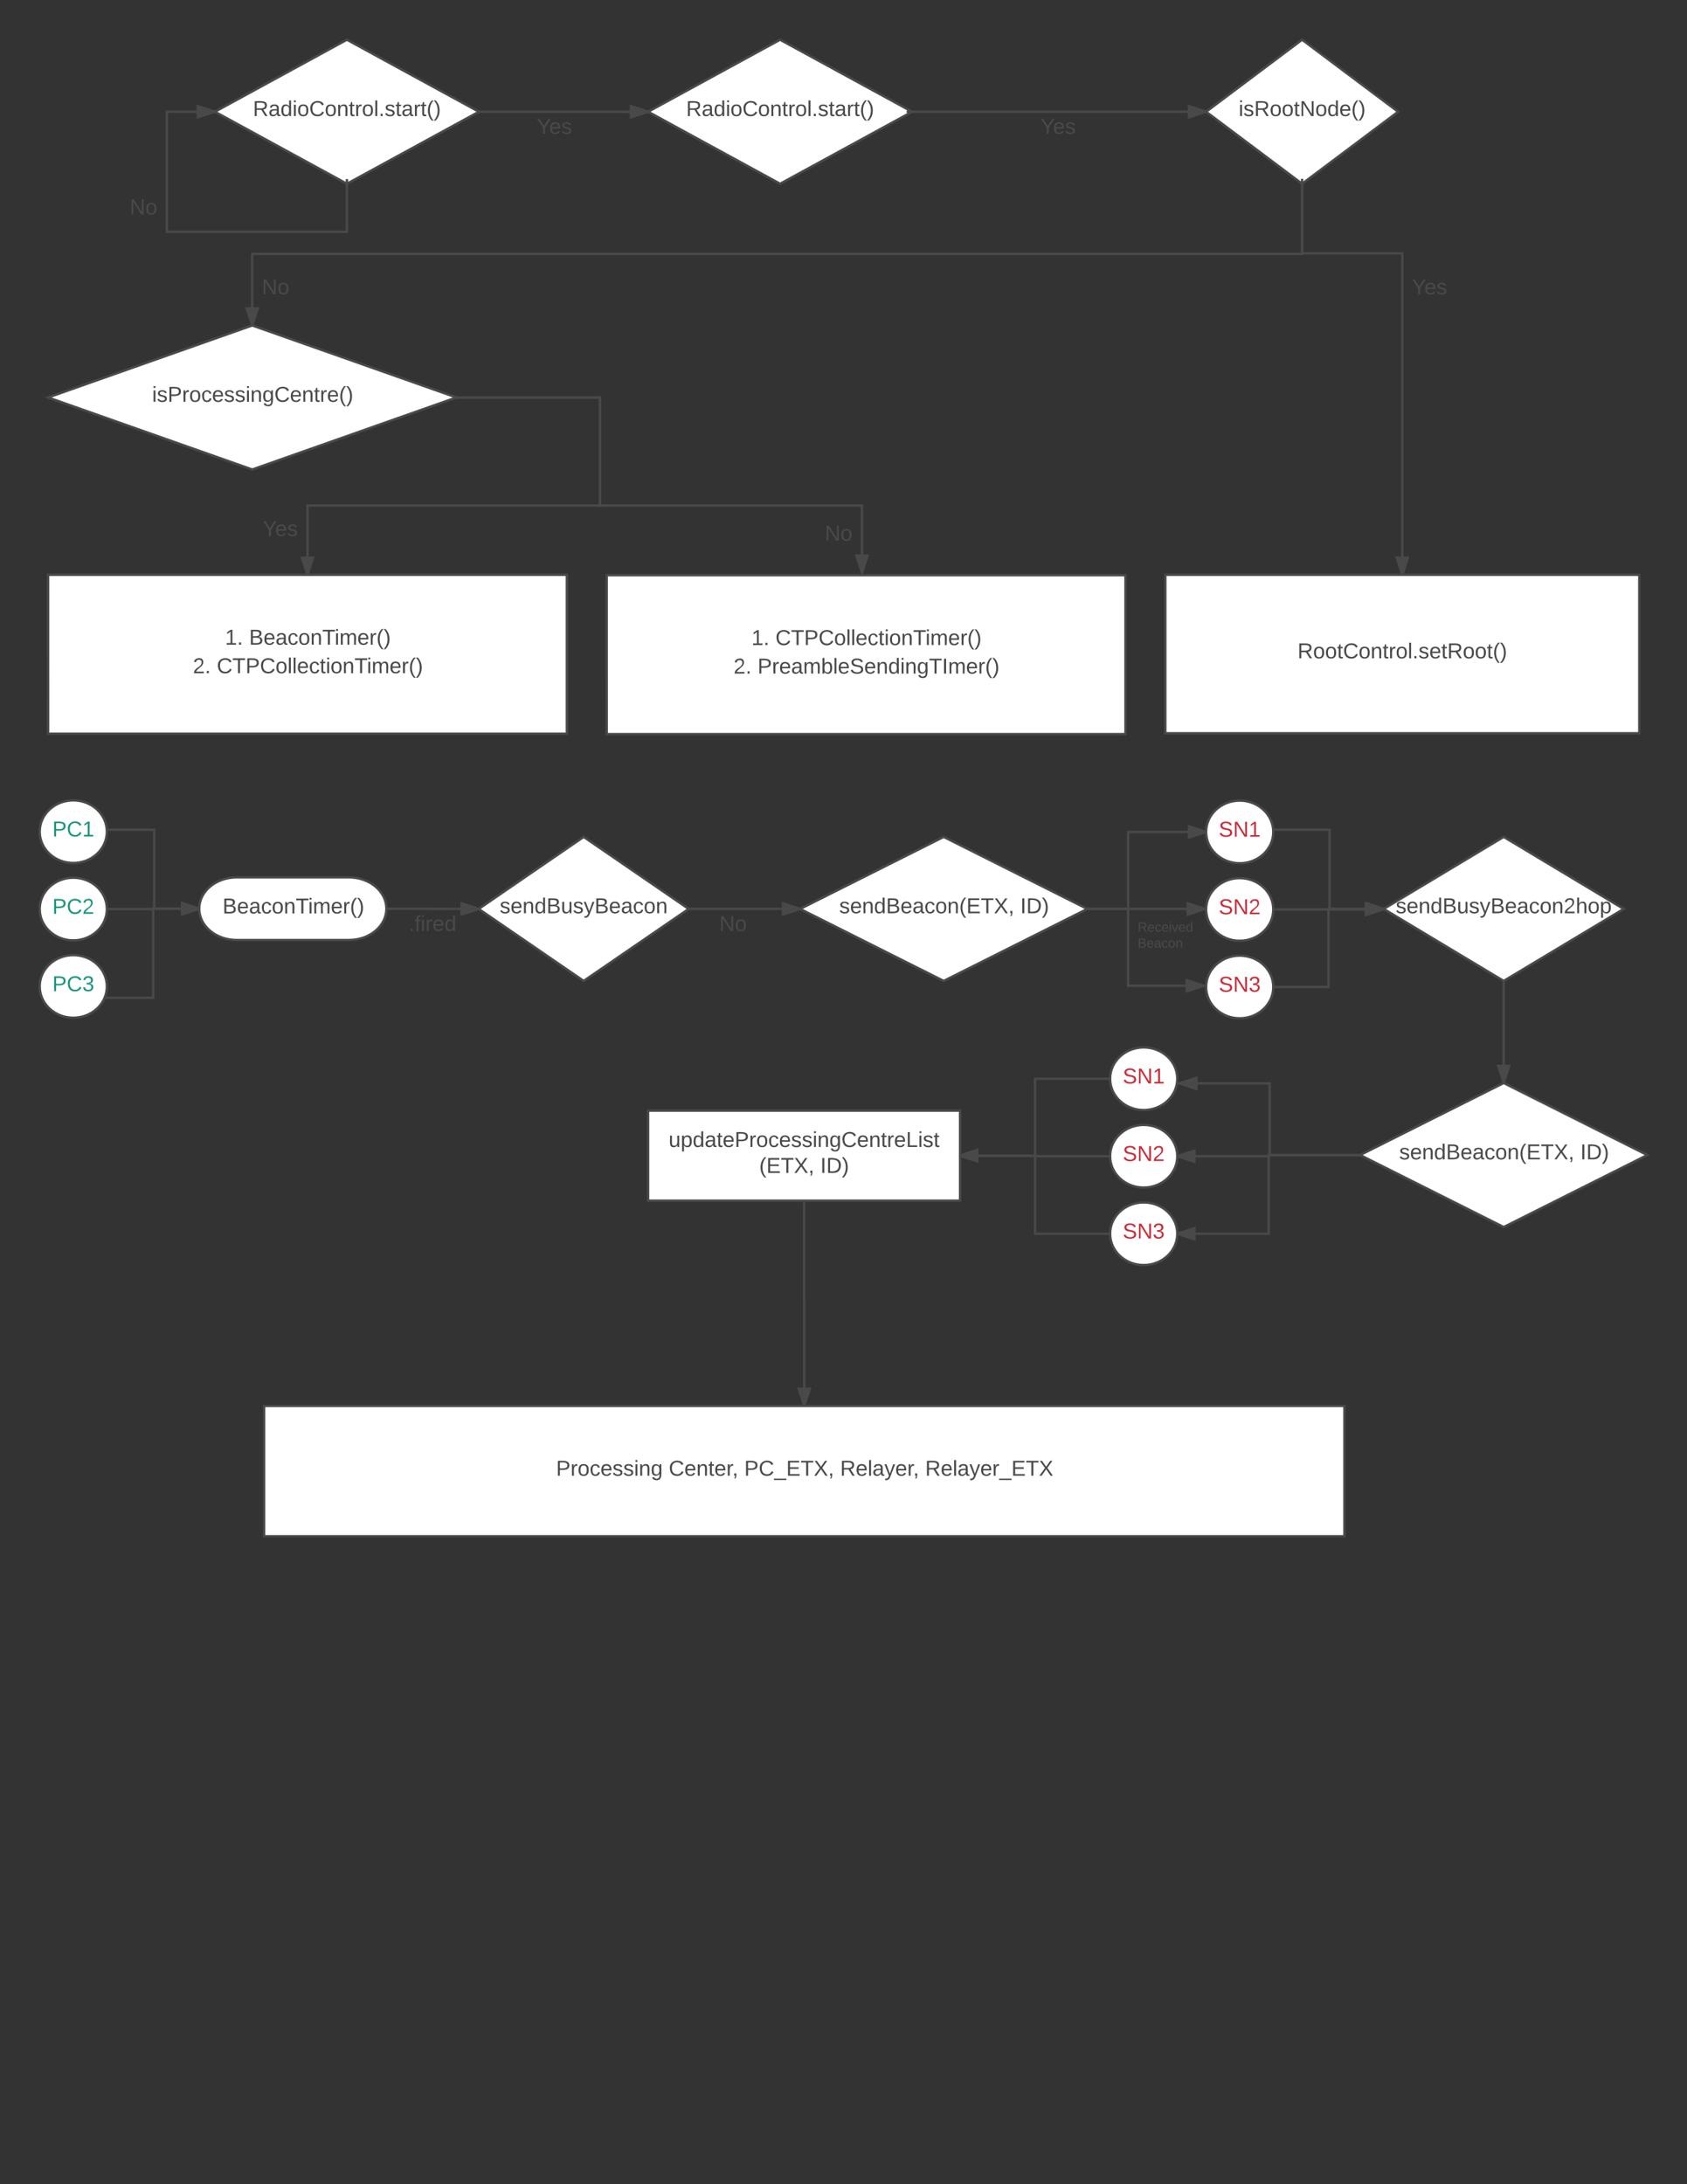 <svg xmlns="http://www.w3.org/2000/svg" xmlns:xlink="http://www.w3.org/1999/xlink" width="1405.83" height="1819.3"><rect width="100%" height="100%" fill="#333333" stroke="none"/><g transform="translate(0 0)"><path d="M971.08 478.77h395v132h-395z" stroke="#494949" stroke-width="2" fill="#fff"/><use xlink:href="#a" transform="matrix(1,0,0,1,986.078,493.766) translate(95.175 54.6)"/><path d="M210.2 271.08l170.13 60-170.13 60-170.12-60z" stroke="#494949" stroke-width="2" fill="#fff"/><use xlink:href="#b" transform="matrix(1,0,0,1,55.078,286.078) translate(71.675 48.6)"/><path d="M40.08 478.77H472.4v132.4H40.1z" stroke="#494949" stroke-width="2" fill="#fff"/><use xlink:href="#c" transform="matrix(1,0,0,1,55.078,493.766) translate(132.475 43.22)"/><use xlink:href="#d" transform="matrix(1,0,0,1,55.078,493.766) translate(152.475 43.22)"/><use xlink:href="#e" transform="matrix(1,0,0,1,55.078,493.766) translate(105.625 66.98)"/><use xlink:href="#f" transform="matrix(1,0,0,1,55.078,493.766) translate(125.625 66.98)"/><path d="M505.58 479.08H937.9v132.4H505.6z" stroke="#494949" stroke-width="2" fill="#fff"/><use xlink:href="#c" transform="matrix(1,0,0,1,520.578,494.078) translate(105.625 43.22)"/><use xlink:href="#g" transform="matrix(1,0,0,1,520.578,494.078) translate(125.625 43.22)"/><use xlink:href="#e" transform="matrix(1,0,0,1,520.578,494.078) translate(90.725 66.98)"/><use xlink:href="#h" transform="matrix(1,0,0,1,520.578,494.078) translate(110.725 66.98)"/><path d="M718.33 477.08v-56H500.08v-90H380.33" stroke="#494949" stroke-width="2" fill="none"/><path d="M718.33 477.08l-4.63-14.27h9.27z" fill="#494949"/><path d="M718.73 479.08h-.8l-5.6-17.27h12zm-3.66-15.27l3.26 10.04 3.26-10.03zM380.33 332.08h-2.84l2.83-1-2.84-1h2.83z" fill="#494949"/><use xlink:href="#i" transform="matrix(1,0,0,1,687.38,435.936) translate(0.005 14.4)"/><path d="M380.33 331.08h119.75v90H256.24v57.7" stroke="#494949" stroke-width="2" fill="none"/><path d="M380.33 332.08h-2.84l2.83-1-2.84-1h2.83zM256.24 478.77l-4.63-14.27h9.28z" fill="#494949"/><path d="M257.3 478.77h-2.1l-4.97-15.27h12.03zm-4.32-13.27l3.26 10.03 3.26-10.03z" fill="#494949"/><use xlink:href="#j" transform="matrix(1,0,0,1,218.894,432.073) translate(0.005 14.4)"/><path d="M486.4 697.08l87.5 60-87.5 60-87.5-60z" stroke="#494949" stroke-width="2" fill="#fff"/><use xlink:href="#k" transform="matrix(1,0,0,1,403.909,702.078) translate(12.5 58.6)"/><path d="M786.4 697.08l119.68 60-119.67 60-119.66-60z" stroke="#494949" stroke-width="2" fill="#fff"/><use xlink:href="#l" transform="matrix(1,0,0,1,671.739,702.078) translate(27.6 58.6)"/><use xlink:href="#m" transform="matrix(1,0,0,1,671.739,702.078) translate(178.5 58.6)"/><path d="M575.68 757.08h91.06" stroke="#494949" stroke-width="2" fill="none"/><path d="M575.68 758.08h-3v-.16l1.23-.84-1.22-.85v-.15h3zM666.74 757.08l-14.27 4.63v-9.26z" fill="#494949"/><path d="M668 756.44l-1.26.64 1.27.64-16.53 5.37v-12.03zm-14.53 3.9l10.03-3.26-10.03-3.26z" fill="#494949"/><use xlink:href="#n" transform="matrix(1,0,0,1,599.414,761.078) translate(0 14.4)"/><path d="M89.08 692.74c0 14.42-12.54 26.1-28 26.1-15.47 0-28-11.68-28-26.1 0-14.42 12.53-26.1 28-26.1 15.46 0 28 11.68 28 26.1z" stroke="#494949" stroke-width="2" fill="#fff"/><use xlink:href="#o" transform="matrix(1,0,0,1,38.078,671.63) translate(5.525 25.1)"/><path d="M89.08 757.2c0 14.4-12.54 26.1-28 26.1-15.47 0-28-11.7-28-26.1 0-14.43 12.53-26.12 28-26.12 15.46 0 28 11.7 28 26.1z" stroke="#494949" stroke-width="2" fill="#fff"/><use xlink:href="#p" transform="matrix(1,0,0,1,38.078,736.078) translate(5.525 25.1)"/><path d="M89.08 821.64c0 14.42-12.54 26.1-28 26.1-15.47 0-28-11.68-28-26.1 0-14.42 12.53-26.1 28-26.1 15.46 0 28 11.68 28 26.1z" stroke="#494949" stroke-width="2" fill="#fff"/><use xlink:href="#q" transform="matrix(1,0,0,1,38.078,800.527) translate(5.525 25.1)"/><path d="M90.97 691.08h37.5v65.8H166" stroke="#494949" stroke-width="2" fill="none"/><path d="M90.97 692.08h-1.94l-.14-2h2.07zM166 756.9l-14.28 4.62v-9.27z" fill="#494949"/><path d="M166.07 755.86l-.08 1.03.06 1.02-15.34 4.98v-12.02zm-13.35 4.3l10.03-3.27-10.03-3.27z" fill="#494949"/><path d="M89.34 831.08h38.32v-74.2H166" stroke="#494949" stroke-width="2" fill="none"/><path d="M89.34 832.08h-2.7l.9-1.86.03-.14h1.77zM166 756.9l-14.28 4.62v-9.27z" fill="#494949"/><path d="M166.07 755.86l-.08 1.03.06 1.02-15.34 4.98v-12.02zm-13.35 4.3l10.03-3.27-10.03-3.27z" fill="#494949"/><path d="M89.08 757.2h38.45v-.3H166" stroke="#494949" stroke-width="2" fill="none"/><path d="M89.08 758.2h-.1l.1-1-.07-1h.08zM166 756.9l-14.28 4.62v-9.27z" fill="#494949"/><path d="M166.07 755.86l-.08 1.03.06 1.02-15.34 4.98v-12.02zm-13.35 4.3l10.03-3.27-10.03-3.27z" fill="#494949"/><path d="M1061.08 822.1c0 14.4-12.54 26.1-28 26.1-15.47 0-28-11.7-28-26.1 0-14.43 12.53-26.13 28-26.13 15.46 0 28 11.7 28 26.12z" stroke="#494949" stroke-width="2" fill="#fff"/><use xlink:href="#r" transform="matrix(1,0,0,1,1010.078,800.975) translate(5.525 25.1)"/><path d="M906.08 757.08h34v-64.1h65" stroke="#494949" stroke-width="2" fill="none"/><path d="M906.08 758.08h-2l2-1-2-1h2zM1005.08 692.97l-14.27 4.63v-9.27z" fill="#494949"/><path d="M1005.17 691.94l-.1 1.03.08 1.02-15.34 4.98v-12.03zm-13.36 4.3l10.04-3.27-10.03-3.26z" fill="#494949"/><path d="M1061.08 757.53c0 14.42-12.54 26.1-28 26.1-15.47 0-28-11.68-28-26.1 0-14.42 12.53-26.12 28-26.12 15.46 0 28 11.7 28 26.13z" stroke="#494949" stroke-width="2" fill="#fff"/><use xlink:href="#s" transform="matrix(1,0,0,1,1010.078,736.414) translate(5.525 25.1)"/><path d="M1061.08 692.97c0 14.42-12.54 26.1-28 26.1-15.47 0-28-11.68-28-26.1 0-14.43 12.53-26.12 28-26.12 15.46 0 28 11.7 28 26.12z" stroke="#494949" stroke-width="2" fill="#fff"/><use xlink:href="#t" transform="matrix(1,0,0,1,1010.078,671.854) translate(5.525 25.1)"/><path d="M1253.08 697.08l100 60-100 60-100-60z" stroke="#494949" stroke-width="2" fill="#fff"/><use xlink:href="#u" transform="matrix(1,0,0,1,1158.078,702.078) translate(5 58.6)"/><path d="M1253.08 902.08l119.67 60-119.67 60-119.67-60z" stroke="#494949" stroke-width="2" fill="#fff"/><use xlink:href="#l" transform="matrix(1,0,0,1,1138.409,907.078) translate(27.6 58.6)"/><use xlink:href="#m" transform="matrix(1,0,0,1,1138.409,907.078) translate(178.5 58.6)"/><path d="M1062.95 691.08H1108v66h45.08" stroke="#494949" stroke-width="2" fill="none"/><path d="M1062.95 692.08h-1.93l-.15-2h2.08zM1153.08 757.08l-14.27 4.63v-9.26z" fill="#494949"/><path d="M1154.22 756.4l-1.14.68 1.14.68-16.4 5.33v-12.03zm-14.4 3.94l10.02-3.26-10.03-3.26z" fill="#494949"/><path d="M1061.08 822.1h46v-65.02h46" stroke="#494949" stroke-width="2" fill="none"/><path d="M1061.08 823.1h-.1l.1-1-.07-1h.08zM1153.08 757.08l-14.27 4.63v-9.26z" fill="#494949"/><path d="M1154.22 756.4l-1.14.68 1.14.68-16.4 5.33v-12.03zm-14.4 3.94l10.02-3.26-10.03-3.26z" fill="#494949"/><path d="M1063.08 757.53h89.34" stroke="#494949" stroke-width="2" fill="none"/><path d="M1063.08 758.53h-2.1l.1-1-.07-1h2.08zM1152.42 757.53l-14.27 4.63v-9.27z" fill="#494949"/><path d="M1153.5 756.83l-.42.25 1.4.83-17.33 5.64V751.5zm-14.35 3.96l10.03-3.27-10.03-3.26z" fill="#494949"/><path d="M981.08 1027.64c0 14.42-12.54 26.1-28 26.1-15.47 0-28-11.68-28-26.1 0-14.42 12.53-26.1 28-26.1 15.46 0 28 11.68 28 26.1z" stroke="#494949" stroke-width="2" fill="#fff"/><use xlink:href="#r" transform="matrix(1,0,0,1,930.078,1006.527) translate(5.525 25.1)"/><path d="M981.08 963.08c0 14.42-12.54 26.1-28 26.1-15.47 0-28-11.68-28-26.1 0-14.42 12.53-26.1 28-26.1 15.46 0 28 11.68 28 26.1z" stroke="#494949" stroke-width="2" fill="#fff"/><use xlink:href="#s" transform="matrix(1,0,0,1,930.078,941.966) translate(5.525 25.1)"/><path d="M981.08 898.52c0 14.42-12.54 26.1-28 26.1-15.47 0-28-11.68-28-26.1 0-14.42 12.53-26.1 28-26.1 15.46 0 28 11.68 28 26.1z" stroke="#494949" stroke-width="2" fill="#fff"/><use xlink:href="#t" transform="matrix(1,0,0,1,930.078,877.406) translate(5.525 25.1)"/><path d="M1133.4 962.08h-75.33V902.4h-75.33" stroke="#494949" stroke-width="2" fill="none"/><path d="M1133.4 962.08l2 1h-2v-2h2zM997 907.04l-14.26-4.63 14.27-4.63z" fill="#494949"/><path d="M998 908.42l-17.3-5.63.07-.8 17.24-5.6zm-12.02-6l10.03 3.24v-6.5z" fill="#494949"/><path d="M1133.4 962.08h-76.16v1h-76.16" stroke="#494949" stroke-width="2" fill="none"/><path d="M1133.4 962.08l2 1h-2v-2h2zM995.34 967.7l-14.26-4.62 14.26-4.64z" fill="#494949"/><path d="M996.34 969.1l-15.35-5 .08-1.02-.07-1.03 15.34-4.98zm-12.03-6.02l10.04 3.26v-6.52z" fill="#494949"/><path d="M1133.4 962.08h-76.16v65.56h-76.16" stroke="#494949" stroke-width="2" fill="none"/><path d="M1133.4 962.08l2 1h-2v-2h2zM995.34 1032.27l-14.26-4.63 14.26-4.64z" fill="#494949"/><path d="M996.34 1033.65l-15.35-5 .08-1-.07-1.04 15.34-4.97zm-12.03-6l10.04 3.25v-6.52z" fill="#494949"/><path d="M540.08 925.08h260v75h-260z" stroke="#494949" stroke-width="2" fill="#fff"/><use xlink:href="#v" transform="matrix(1,0,0,1,545.078,930.078) translate(12.125 25.3)"/><use xlink:href="#w" transform="matrix(1,0,0,1,545.078,930.078) translate(87.6 46.9)"/><use xlink:href="#m" transform="matrix(1,0,0,1,545.078,930.078) translate(138.5 46.9)"/><path d="M925.08 898.52h-62.5v64.06h-62.5" stroke="#494949" stroke-width="2" fill="none"/><path d="M925.08 898.52l.07 1h-.07v-2h.1zM814.34 967.2l-14.26-4.62 14.26-4.64z" fill="#494949"/><path d="M815.34 968.6l-15.26-4.97v-2.1l15.26-4.96zm-12.03-6.02l10.04 3.26v-6.52z" fill="#494949"/><path d="M925.08 963.08h-62.5v-.5h-62.5" stroke="#494949" stroke-width="2" fill="none"/><path d="M925.08 963.08l.07 1h-.07v-2h.1zM814.34 967.2l-14.26-4.62 14.26-4.64z" fill="#494949"/><path d="M815.34 968.6l-15.26-4.97v-2.1l15.26-4.96zm-12.03-6.02l10.04 3.26v-6.52z" fill="#494949"/><path d="M925.08 1027.64h-62.5v-65.06h-62.5" stroke="#494949" stroke-width="2" fill="none"/><path d="M925.08 1027.64l.07 1h-.07v-2h.1zM814.34 967.2l-14.26-4.62 14.26-4.64z" fill="#494949"/><path d="M815.34 968.6l-15.26-4.97v-2.1l15.26-4.96zm-12.03-6.02l10.04 3.26v-6.52z" fill="#494949"/><path d="M906.08 757.08h34v64h63.08" stroke="#494949" stroke-width="2" fill="none"/><path d="M906.08 758.08h-2l2-1-2-1h2zM1003.16 821.08l-14.27 4.63v-9.26z" fill="#494949"/><path d="M1005.2 820.7l-.07.8-17.24 5.6v-12.03zm-15.3 3.64l10.02-3.26-10.03-3.26z" fill="#494949"/><use xlink:href="#x" transform="matrix(1,0,0,1,948.078,767.136) translate(0 8.889)"/><use xlink:href="#y" transform="matrix(1,0,0,1,948.078,767.136) translate(0 22.222)"/><path d="M1253.08 817.08v85" stroke="#494949" stroke-width="2" fill="none"/><path d="M1253.08 817.08h-1v-.6zm1 0h-1l1-.6zM1253.08 902.08l-4.64-14.27h9.27z" fill="#494949"/><path d="M1253.98 902.53l-.9-.45-.9.45-5.1-15.72h12zm-4.16-13.72l3.26 10.04 3.26-10.03z" fill="#494949"/><path d="M399.08 93.08h141" stroke="#494949" stroke-width="2" fill="none"/><path d="M399.08 94.08h-1.84l1.84-1-1.84-1h1.84zM540.08 93.08L525.8 97.7v-9.26z" fill="#494949"/><path d="M541.3 92.42l-1.22.66 1.2.66-16.47 5.35V87.06zm-14.5 3.92l10.04-3.26-10.03-3.26z" fill="#494949"/><use xlink:href="#z" transform="matrix(1,0,0,1,447.331,97.078) translate(0 14.4)"/><path d="M1085.08 33.08l80 60-80 60-80-60z" stroke="#494949" stroke-width="2" fill="#fff"/><use xlink:href="#A" transform="matrix(1,0,0,1,1010.078,38.078) translate(22.125 58.6)"/><path d="M650.08 33.08l110 60-110 60-110-60z" stroke="#494949" stroke-width="2" fill="#fff"/><use xlink:href="#B" transform="matrix(1,0,0,1,545.078,38.078) translate(26.7 58.6)"/><path d="M289.08 33.08l110 60-110 60-110-60z" stroke="#494949" stroke-width="2" fill="#fff"/><use xlink:href="#B" transform="matrix(1,0,0,1,184.078,38.078) translate(26.7 58.6)"/><path d="M758.54 93.08h246.54M758.54 93.08h-3" stroke="#494949" stroke-width="2" fill="none"/><path d="M1005.08 93.08L990.8 97.7v-9.26z" fill="#494949"/><path d="M1006.06 92.34l-.98.74.98.73-16.25 5.3V87.06zm-14.25 4l10.04-3.26-10.03-3.26z" fill="#494949"/><use xlink:href="#z" transform="matrix(1,0,0,1,867.129,97.078) translate(0 14.4)"/><path d="M1085.08 151.94v59.57H210.2v59.58M1085.08 151.94v-3" stroke="#494949" stroke-width="2" fill="none"/><path d="M210.2 271.08l-4.63-14.27h9.27z" fill="#494949"/><path d="M211.15 271.4l-.95-.32-.94.33-5.07-15.6h12zm-4.2-13.6l3.25 10.04 3.26-10.03z" fill="#494949"/><use xlink:href="#n" transform="matrix(1,0,0,1,218.203,230.776) translate(0 14.4)"/><path d="M289.08 152.16v40.92h-150v-100h40M289.08 152.16v-3" stroke="#494949" stroke-width="2" fill="none"/><path d="M179.08 93.08L164.8 97.7v-9.26z" fill="#494949"/><path d="M180.3 92.42l-1.22.66 1.2.66-16.47 5.35V87.06zm-14.5 3.92l10.04-3.26-10.03-3.26z" fill="#494949"/><use xlink:href="#n" transform="matrix(1,0,0,1,108.128,164.237) translate(0 14.4)"/><path d="M1168.58 478.77v-267.7h-83.5v-58" stroke="#494949" stroke-width="2" fill="none"/><path d="M1168.58 478.77l-4.64-14.27h9.27z" fill="#494949"/><path d="M1169.63 478.77h-2.1l-4.96-15.27h12.02zm-4.3-13.27l3.25 10.03 3.26-10.03zM1085.08 153.08h-1v-.75zm1 0h-1l1-.75z" fill="#494949"/><use xlink:href="#z" transform="matrix(1,0,0,1,1176.578,230.776) translate(0 14.4)"/><path d="M220.08 1171.08h900.26v108.52H220.08z" stroke="#494949" stroke-width="2" fill="#fff"/><use xlink:href="#C" transform="matrix(1,0,0,1,225.078,1176.078) translate(238.325 53.1)"/><use xlink:href="#D" transform="matrix(1,0,0,1,225.078,1176.078) translate(332.225 53.1)"/><use xlink:href="#E" transform="matrix(1,0,0,1,225.078,1176.078) translate(395.125 53.1)"/><use xlink:href="#F" transform="matrix(1,0,0,1,225.078,1176.078) translate(475.025 53.1)"/><use xlink:href="#G" transform="matrix(1,0,0,1,225.078,1176.078) translate(545.875 53.1)"/><path d="M670.08 1000.08v85.5h.13v85.5" stroke="#494949" stroke-width="2" fill="none"/><path d="M670.2 1171.08l-4.62-14.27h9.27z" fill="#494949"/><path d="M671.26 1171.08h-2.1l-4.96-15.27h12.02zm-4.3-13.27l3.25 10.04 3.27-10.03z" fill="#494949"/><path d="M906.08 757.08h98.03" stroke="#494949" stroke-width="2" fill="none"/><path d="M906.08 758.08h-2l2-1-2-1h2zM1004.1 757.08l-14.25 4.63v-9.26z" fill="#494949"/><path d="M1005.18 756.37l-.1 1.16.02.28-16.25 5.3v-12.03zm-14.33 3.97l10.03-3.26-10.03-3.26z" fill="#494949"/><path d="M290.8 730.78c17.23 0 31.2 11.7 31.2 26.1 0 14.43-13.97 26.12-31.2 26.12h-93.6c-17.24 0-31.2-11.7-31.2-26.1 0-14.43 13.96-26.12 31.2-26.12z" stroke="#494949" stroke-width="2" fill="#fff"/><g><use xlink:href="#H" transform="matrix(1,0,0,1,170.99,735.776) translate(14.475 25.1)"/></g><path d="M322 756.9h38.45v.18h38.46" stroke="#494949" stroke-width="2" fill="none"/><path d="M322 757.9h-.08l.08-1-.07-1h.07zM398.9 757.08l-14.26 4.63v-9.26z" fill="#494949"/><path d="M399.95 756.36l-1.04.72 1.05.7-16.3 5.3v-12zm-14.3 3.98l10.02-3.26-10.03-3.26z" fill="#494949"/><g><use xlink:href="#I" transform="matrix(1,0,0,1,340.493,761.076) translate(0 14.4)"/></g><defs><path fill="#494949" d="M233-177c-1 41-23 64-60 70L243 0h-38l-65-103H63V0H30v-248c88 3 205-21 203 71zM63-129c60-2 137 13 137-47 0-61-80-42-137-45v92" id="J"/><path fill="#494949" d="M100-194c62-1 85 37 85 99 1 63-27 99-86 99S16-35 15-95c0-66 28-99 85-99zM99-20c44 1 53-31 53-75 0-43-8-75-51-75s-53 32-53 75 10 74 51 75" id="K"/><path fill="#494949" d="M59-47c-2 24 18 29 38 22v24C64 9 27 4 27-40v-127H5v-23h24l9-43h21v43h35v23H59v120" id="L"/><path fill="#494949" d="M212-179c-10-28-35-45-73-45-59 0-87 40-87 99 0 60 29 101 89 101 43 0 62-24 78-52l27 14C228-24 195 4 139 4 59 4 22-46 18-125c-6-104 99-153 187-111 19 9 31 26 39 46" id="M"/><path fill="#494949" d="M117-194c89-4 53 116 60 194h-32v-121c0-31-8-49-39-48C34-167 62-67 57 0H25l-1-190h30c1 10-1 24 2 32 11-22 29-35 61-36" id="N"/><path fill="#494949" d="M114-163C36-179 61-72 57 0H25l-1-190h30c1 12-1 29 2 39 6-27 23-49 58-41v29" id="O"/><path fill="#494949" d="M24 0v-261h32V0H24" id="P"/><path fill="#494949" d="M33 0v-38h34V0H33" id="Q"/><path fill="#494949" d="M135-143c-3-34-86-38-87 0 15 53 115 12 119 90S17 21 10-45l28-5c4 36 97 45 98 0-10-56-113-15-118-90-4-57 82-63 122-42 12 7 21 19 24 35" id="R"/><path fill="#494949" d="M100-194c63 0 86 42 84 106H49c0 40 14 67 53 68 26 1 43-12 49-29l28 8c-11 28-37 45-77 45C44 4 14-33 15-96c1-61 26-98 85-98zm52 81c6-60-76-77-97-28-3 7-6 17-6 28h103" id="S"/><path fill="#494949" d="M87 75C49 33 22-17 22-94c0-76 28-126 65-167h31c-38 41-64 92-64 168S80 34 118 75H87" id="T"/><path fill="#494949" d="M33-261c38 41 65 92 65 168S71 34 33 75H2C39 34 66-17 66-93S39-220 2-261h31" id="U"/><g id="a"><use transform="matrix(0.05,0,0,0.05,0,0)" xlink:href="#J"/><use transform="matrix(0.05,0,0,0.05,12.95,0)" xlink:href="#K"/><use transform="matrix(0.05,0,0,0.05,22.95,0)" xlink:href="#K"/><use transform="matrix(0.05,0,0,0.05,32.95,0)" xlink:href="#L"/><use transform="matrix(0.05,0,0,0.05,37.95,0)" xlink:href="#M"/><use transform="matrix(0.05,0,0,0.05,50.9,0)" xlink:href="#K"/><use transform="matrix(0.05,0,0,0.05,60.9,0)" xlink:href="#N"/><use transform="matrix(0.05,0,0,0.05,70.9,0)" xlink:href="#L"/><use transform="matrix(0.05,0,0,0.05,75.9,0)" xlink:href="#O"/><use transform="matrix(0.05,0,0,0.05,81.85,0)" xlink:href="#K"/><use transform="matrix(0.05,0,0,0.05,91.85,0)" xlink:href="#P"/><use transform="matrix(0.05,0,0,0.05,95.8,0)" xlink:href="#Q"/><use transform="matrix(0.05,0,0,0.05,100.8,0)" xlink:href="#R"/><use transform="matrix(0.05,0,0,0.05,109.8,0)" xlink:href="#S"/><use transform="matrix(0.05,0,0,0.05,119.8,0)" xlink:href="#L"/><use transform="matrix(0.05,0,0,0.05,124.8,0)" xlink:href="#J"/><use transform="matrix(0.05,0,0,0.05,137.75,0)" xlink:href="#K"/><use transform="matrix(0.05,0,0,0.05,147.75,0)" xlink:href="#K"/><use transform="matrix(0.05,0,0,0.05,157.75,0)" xlink:href="#L"/><use transform="matrix(0.05,0,0,0.05,162.75,0)" xlink:href="#T"/><use transform="matrix(0.05,0,0,0.05,168.7,0)" xlink:href="#U"/></g><path fill="#494949" d="M24-231v-30h32v30H24zM24 0v-190h32V0H24" id="V"/><path fill="#494949" d="M30-248c87 1 191-15 191 75 0 78-77 80-158 76V0H30v-248zm33 125c57 0 124 11 124-50 0-59-68-47-124-48v98" id="W"/><path fill="#494949" d="M96-169c-40 0-48 33-48 73s9 75 48 75c24 0 41-14 43-38l32 2c-6 37-31 61-74 61-59 0-76-41-82-99-10-93 101-131 147-64 4 7 5 14 7 22l-32 3c-4-21-16-35-41-35" id="X"/><path fill="#494949" d="M177-190C167-65 218 103 67 71c-23-6-38-20-44-43l32-5c15 47 100 32 89-28v-30C133-14 115 1 83 1 29 1 15-40 15-95c0-56 16-97 71-98 29-1 48 16 59 35 1-10 0-23 2-32h30zM94-22c36 0 50-32 50-73 0-42-14-75-50-75-39 0-46 34-46 75s6 73 46 73" id="Y"/><g id="b"><use transform="matrix(0.05,0,0,0.05,0,0)" xlink:href="#V"/><use transform="matrix(0.05,0,0,0.05,3.95,0)" xlink:href="#R"/><use transform="matrix(0.05,0,0,0.05,12.95,0)" xlink:href="#W"/><use transform="matrix(0.05,0,0,0.05,24.95,0)" xlink:href="#O"/><use transform="matrix(0.05,0,0,0.05,30.9,0)" xlink:href="#K"/><use transform="matrix(0.05,0,0,0.05,40.9,0)" xlink:href="#X"/><use transform="matrix(0.05,0,0,0.05,49.9,0)" xlink:href="#S"/><use transform="matrix(0.05,0,0,0.05,59.9,0)" xlink:href="#R"/><use transform="matrix(0.05,0,0,0.05,68.9,0)" xlink:href="#R"/><use transform="matrix(0.05,0,0,0.05,77.9,0)" xlink:href="#V"/><use transform="matrix(0.05,0,0,0.05,81.85,0)" xlink:href="#N"/><use transform="matrix(0.05,0,0,0.05,91.85,0)" xlink:href="#Y"/><use transform="matrix(0.05,0,0,0.05,101.85,0)" xlink:href="#M"/><use transform="matrix(0.05,0,0,0.05,114.8,0)" xlink:href="#S"/><use transform="matrix(0.05,0,0,0.05,124.8,0)" xlink:href="#N"/><use transform="matrix(0.05,0,0,0.05,134.8,0)" xlink:href="#L"/><use transform="matrix(0.05,0,0,0.05,139.8,0)" xlink:href="#O"/><use transform="matrix(0.05,0,0,0.05,145.75,0)" xlink:href="#S"/><use transform="matrix(0.05,0,0,0.05,155.75,0)" xlink:href="#T"/><use transform="matrix(0.05,0,0,0.05,161.7,0)" xlink:href="#U"/></g><path fill="#494949" d="M27 0v-27h64v-190l-56 39v-29l58-41h29v221h61V0H27" id="Z"/><g id="c"><use transform="matrix(0.05,0,0,0.05,0,0)" xlink:href="#Z"/><use transform="matrix(0.05,0,0,0.05,10,0)" xlink:href="#Q"/></g><path fill="#494949" d="M160-131c35 5 61 23 61 61C221 17 115-2 30 0v-248c76 3 177-17 177 60 0 33-19 50-47 57zm-97-11c50-1 110 9 110-42 0-47-63-36-110-37v79zm0 115c55-2 124 14 124-45 0-56-70-42-124-44v89" id="aa"/><path fill="#494949" d="M141-36C126-15 110 5 73 4 37 3 15-17 15-53c-1-64 63-63 125-63 3-35-9-54-41-54-24 1-41 7-42 31l-33-3c5-37 33-52 76-52 45 0 72 20 72 64v82c-1 20 7 32 28 27v20c-31 9-61-2-59-35zM48-53c0 20 12 33 32 33 41-3 63-29 60-74-43 2-92-5-92 41" id="ab"/><path fill="#494949" d="M127-220V0H93v-220H8v-28h204v28h-85" id="ac"/><path fill="#494949" d="M210-169c-67 3-38 105-44 169h-31v-121c0-29-5-50-35-48C34-165 62-65 56 0H25l-1-190h30c1 10-1 24 2 32 10-44 99-50 107 0 11-21 27-35 58-36 85-2 47 119 55 194h-31v-121c0-29-5-49-35-48" id="ad"/><g id="d"><use transform="matrix(0.05,0,0,0.05,0,0)" xlink:href="#aa"/><use transform="matrix(0.05,0,0,0.05,12,0)" xlink:href="#S"/><use transform="matrix(0.05,0,0,0.05,22,0)" xlink:href="#ab"/><use transform="matrix(0.05,0,0,0.05,32,0)" xlink:href="#X"/><use transform="matrix(0.05,0,0,0.05,41,0)" xlink:href="#K"/><use transform="matrix(0.05,0,0,0.05,51,0)" xlink:href="#N"/><use transform="matrix(0.05,0,0,0.05,61,0)" xlink:href="#ac"/><use transform="matrix(0.05,0,0,0.05,71.3,0)" xlink:href="#V"/><use transform="matrix(0.05,0,0,0.05,75.25,0)" xlink:href="#ad"/><use transform="matrix(0.05,0,0,0.05,90.2,0)" xlink:href="#S"/><use transform="matrix(0.05,0,0,0.05,100.2,0)" xlink:href="#O"/><use transform="matrix(0.05,0,0,0.05,106.15,0)" xlink:href="#T"/><use transform="matrix(0.05,0,0,0.05,112.1,0)" xlink:href="#U"/></g><path fill="#494949" d="M101-251c82-7 93 87 43 132L82-64C71-53 59-42 53-27h129V0H18c2-99 128-94 128-182 0-28-16-43-45-43s-46 15-49 41l-32-3c6-41 34-60 81-64" id="ae"/><g id="e"><use transform="matrix(0.05,0,0,0.05,0,0)" xlink:href="#ae"/><use transform="matrix(0.05,0,0,0.05,10,0)" xlink:href="#Q"/></g><g id="f"><use transform="matrix(0.05,0,0,0.05,0,0)" xlink:href="#M"/><use transform="matrix(0.05,0,0,0.05,12.95,0)" xlink:href="#ac"/><use transform="matrix(0.05,0,0,0.05,23.9,0)" xlink:href="#W"/><use transform="matrix(0.05,0,0,0.05,35.9,0)" xlink:href="#M"/><use transform="matrix(0.05,0,0,0.05,48.85,0)" xlink:href="#K"/><use transform="matrix(0.05,0,0,0.05,58.85,0)" xlink:href="#P"/><use transform="matrix(0.05,0,0,0.05,62.8,0)" xlink:href="#P"/><use transform="matrix(0.05,0,0,0.05,66.75,0)" xlink:href="#S"/><use transform="matrix(0.05,0,0,0.05,76.75,0)" xlink:href="#X"/><use transform="matrix(0.05,0,0,0.05,85.75,0)" xlink:href="#L"/><use transform="matrix(0.05,0,0,0.05,90.75,0)" xlink:href="#V"/><use transform="matrix(0.05,0,0,0.05,94.7,0)" xlink:href="#K"/><use transform="matrix(0.05,0,0,0.05,104.7,0)" xlink:href="#N"/><use transform="matrix(0.05,0,0,0.05,114.7,0)" xlink:href="#ac"/><use transform="matrix(0.05,0,0,0.05,125,0)" xlink:href="#V"/><use transform="matrix(0.05,0,0,0.05,128.95,0)" xlink:href="#ad"/><use transform="matrix(0.05,0,0,0.05,143.9,0)" xlink:href="#S"/><use transform="matrix(0.05,0,0,0.05,153.9,0)" xlink:href="#O"/><use transform="matrix(0.05,0,0,0.05,159.85,0)" xlink:href="#T"/><use transform="matrix(0.05,0,0,0.05,165.8,0)" xlink:href="#U"/></g><g id="g"><use transform="matrix(0.05,0,0,0.05,0,0)" xlink:href="#M"/><use transform="matrix(0.05,0,0,0.05,12.95,0)" xlink:href="#ac"/><use transform="matrix(0.05,0,0,0.05,23.9,0)" xlink:href="#W"/><use transform="matrix(0.05,0,0,0.05,35.9,0)" xlink:href="#M"/><use transform="matrix(0.05,0,0,0.05,48.85,0)" xlink:href="#K"/><use transform="matrix(0.05,0,0,0.05,58.85,0)" xlink:href="#P"/><use transform="matrix(0.05,0,0,0.05,62.8,0)" xlink:href="#P"/><use transform="matrix(0.05,0,0,0.05,66.75,0)" xlink:href="#S"/><use transform="matrix(0.05,0,0,0.05,76.75,0)" xlink:href="#X"/><use transform="matrix(0.05,0,0,0.05,85.75,0)" xlink:href="#L"/><use transform="matrix(0.05,0,0,0.05,90.75,0)" xlink:href="#V"/><use transform="matrix(0.05,0,0,0.05,94.7,0)" xlink:href="#K"/><use transform="matrix(0.05,0,0,0.05,104.7,0)" xlink:href="#N"/><use transform="matrix(0.05,0,0,0.05,114.7,0)" xlink:href="#ac"/><use transform="matrix(0.05,0,0,0.05,125,0)" xlink:href="#V"/><use transform="matrix(0.05,0,0,0.05,128.95,0)" xlink:href="#ad"/><use transform="matrix(0.05,0,0,0.05,143.9,0)" xlink:href="#S"/><use transform="matrix(0.05,0,0,0.05,153.9,0)" xlink:href="#O"/><use transform="matrix(0.05,0,0,0.05,159.85,0)" xlink:href="#T"/><use transform="matrix(0.05,0,0,0.05,165.8,0)" xlink:href="#U"/></g><path fill="#494949" d="M115-194c53 0 69 39 70 98 0 66-23 100-70 100C84 3 66-7 56-30L54 0H23l1-261h32v101c10-23 28-34 59-34zm-8 174c40 0 45-34 45-75 0-40-5-75-45-74-42 0-51 32-51 76 0 43 10 73 51 73" id="af"/><path fill="#494949" d="M185-189c-5-48-123-54-124 2 14 75 158 14 163 119 3 78-121 87-175 55-17-10-28-26-33-46l33-7c5 56 141 63 141-1 0-78-155-14-162-118-5-82 145-84 179-34 5 7 8 16 11 25" id="ag"/><path fill="#494949" d="M85-194c31 0 48 13 60 33l-1-100h32l1 261h-30c-2-10 0-23-3-31C134-8 116 4 85 4 32 4 16-35 15-94c0-66 23-100 70-100zm9 24c-40 0-46 34-46 75 0 40 6 74 45 74 42 0 51-32 51-76 0-42-9-74-50-73" id="ah"/><path fill="#494949" d="M33 0v-248h34V0H33" id="ai"/><g id="h"><use transform="matrix(0.05,0,0,0.05,0,0)" xlink:href="#W"/><use transform="matrix(0.05,0,0,0.05,12,0)" xlink:href="#O"/><use transform="matrix(0.05,0,0,0.05,17.95,0)" xlink:href="#S"/><use transform="matrix(0.05,0,0,0.05,27.95,0)" xlink:href="#ab"/><use transform="matrix(0.05,0,0,0.05,37.95,0)" xlink:href="#ad"/><use transform="matrix(0.05,0,0,0.05,52.9,0)" xlink:href="#af"/><use transform="matrix(0.05,0,0,0.05,62.9,0)" xlink:href="#P"/><use transform="matrix(0.05,0,0,0.05,66.85,0)" xlink:href="#S"/><use transform="matrix(0.05,0,0,0.05,76.85,0)" xlink:href="#ag"/><use transform="matrix(0.05,0,0,0.05,88.85,0)" xlink:href="#S"/><use transform="matrix(0.05,0,0,0.05,98.85,0)" xlink:href="#N"/><use transform="matrix(0.05,0,0,0.05,108.85,0)" xlink:href="#ah"/><use transform="matrix(0.05,0,0,0.05,118.85,0)" xlink:href="#V"/><use transform="matrix(0.05,0,0,0.05,122.8,0)" xlink:href="#N"/><use transform="matrix(0.05,0,0,0.05,132.8,0)" xlink:href="#Y"/><use transform="matrix(0.05,0,0,0.05,142.8,0)" xlink:href="#ac"/><use transform="matrix(0.05,0,0,0.05,153.75,0)" xlink:href="#ai"/><use transform="matrix(0.05,0,0,0.05,158.75,0)" xlink:href="#ad"/><use transform="matrix(0.05,0,0,0.05,173.7,0)" xlink:href="#S"/><use transform="matrix(0.05,0,0,0.05,183.7,0)" xlink:href="#O"/><use transform="matrix(0.05,0,0,0.05,189.65,0)" xlink:href="#T"/><use transform="matrix(0.05,0,0,0.05,195.6,0)" xlink:href="#U"/></g><path fill="#494949" d="M190 0L58-211 59 0H30v-248h39L202-35l-2-213h31V0h-41" id="aj"/><g id="i"><use transform="matrix(0.05,0,0,0.05,0,0)" xlink:href="#aj"/><use transform="matrix(0.05,0,0,0.05,12.95,0)" xlink:href="#K"/></g><path fill="#494949" d="M137-103V0h-34v-103L8-248h37l75 118 75-118h37" id="ak"/><g id="j"><use transform="matrix(0.05,0,0,0.05,0,0)" xlink:href="#ak"/><use transform="matrix(0.05,0,0,0.05,10.35,0)" xlink:href="#S"/><use transform="matrix(0.05,0,0,0.05,20.35,0)" xlink:href="#R"/></g><path fill="#494949" d="M84 4C-5 8 30-112 23-190h32v120c0 31 7 50 39 49 72-2 45-101 50-169h31l1 190h-30c-1-10 1-25-2-33-11 22-28 36-60 37" id="al"/><path fill="#494949" d="M179-190L93 31C79 59 56 82 12 73V49c39 6 53-20 64-50L1-190h34L92-34l54-156h33" id="am"/><g id="k"><use transform="matrix(0.05,0,0,0.05,0,0)" xlink:href="#R"/><use transform="matrix(0.05,0,0,0.05,9,0)" xlink:href="#S"/><use transform="matrix(0.05,0,0,0.05,19,0)" xlink:href="#N"/><use transform="matrix(0.05,0,0,0.05,29,0)" xlink:href="#ah"/><use transform="matrix(0.05,0,0,0.05,39,0)" xlink:href="#aa"/><use transform="matrix(0.05,0,0,0.05,51,0)" xlink:href="#al"/><use transform="matrix(0.05,0,0,0.05,61,0)" xlink:href="#R"/><use transform="matrix(0.05,0,0,0.05,70,0)" xlink:href="#am"/><use transform="matrix(0.05,0,0,0.05,79,0)" xlink:href="#aa"/><use transform="matrix(0.05,0,0,0.05,91,0)" xlink:href="#S"/><use transform="matrix(0.05,0,0,0.05,101,0)" xlink:href="#ab"/><use transform="matrix(0.05,0,0,0.05,111,0)" xlink:href="#X"/><use transform="matrix(0.05,0,0,0.05,120,0)" xlink:href="#K"/><use transform="matrix(0.05,0,0,0.05,130,0)" xlink:href="#N"/></g><path fill="#494949" d="M30 0v-248h187v28H63v79h144v27H63v87h162V0H30" id="an"/><path fill="#494949" d="M195 0l-74-108L45 0H8l94-129-87-119h37l69 98 67-98h37l-84 118L233 0h-38" id="ao"/><path fill="#494949" d="M68-38c1 34 0 65-14 84H32c9-13 17-26 17-46H33v-38h35" id="ap"/><g id="l"><use transform="matrix(0.05,0,0,0.05,0,0)" xlink:href="#R"/><use transform="matrix(0.05,0,0,0.05,9,0)" xlink:href="#S"/><use transform="matrix(0.05,0,0,0.05,19,0)" xlink:href="#N"/><use transform="matrix(0.05,0,0,0.05,29,0)" xlink:href="#ah"/><use transform="matrix(0.05,0,0,0.05,39,0)" xlink:href="#aa"/><use transform="matrix(0.05,0,0,0.05,51,0)" xlink:href="#S"/><use transform="matrix(0.05,0,0,0.05,61,0)" xlink:href="#ab"/><use transform="matrix(0.05,0,0,0.05,71,0)" xlink:href="#X"/><use transform="matrix(0.05,0,0,0.05,80,0)" xlink:href="#K"/><use transform="matrix(0.05,0,0,0.05,90,0)" xlink:href="#N"/><use transform="matrix(0.05,0,0,0.05,100,0)" xlink:href="#T"/><use transform="matrix(0.05,0,0,0.05,105.95,0)" xlink:href="#an"/><use transform="matrix(0.05,0,0,0.05,117.95,0)" xlink:href="#ac"/><use transform="matrix(0.05,0,0,0.05,128.9,0)" xlink:href="#ao"/><use transform="matrix(0.05,0,0,0.05,140.9,0)" xlink:href="#ap"/></g><path fill="#494949" d="M30-248c118-7 216 8 213 122C240-48 200 0 122 0H30v-248zM63-27c89 8 146-16 146-99s-60-101-146-95v194" id="aq"/><g id="m"><use transform="matrix(0.05,0,0,0.05,0,0)" xlink:href="#ai"/><use transform="matrix(0.05,0,0,0.05,5,0)" xlink:href="#aq"/><use transform="matrix(0.05,0,0,0.05,17.95,0)" xlink:href="#U"/></g><g id="n"><use transform="matrix(0.05,0,0,0.05,0,0)" xlink:href="#aj"/><use transform="matrix(0.05,0,0,0.05,12.95,0)" xlink:href="#K"/></g><path fill="#19967d" d="M30-248c87 1 191-15 191 75 0 78-77 80-158 76V0H30v-248zm33 125c57 0 124 11 124-50 0-59-68-47-124-48v98" id="ar"/><path fill="#19967d" d="M212-179c-10-28-35-45-73-45-59 0-87 40-87 99 0 60 29 101 89 101 43 0 62-24 78-52l27 14C228-24 195 4 139 4 59 4 22-46 18-125c-6-104 99-153 187-111 19 9 31 26 39 46" id="as"/><path fill="#19967d" d="M27 0v-27h64v-190l-56 39v-29l58-41h29v221h61V0H27" id="at"/><g id="o"><use transform="matrix(0.05,0,0,0.05,0,0)" xlink:href="#ar"/><use transform="matrix(0.05,0,0,0.05,12,0)" xlink:href="#as"/><use transform="matrix(0.05,0,0,0.05,24.95,0)" xlink:href="#at"/></g><path fill="#19967d" d="M101-251c82-7 93 87 43 132L82-64C71-53 59-42 53-27h129V0H18c2-99 128-94 128-182 0-28-16-43-45-43s-46 15-49 41l-32-3c6-41 34-60 81-64" id="au"/><g id="p"><use transform="matrix(0.05,0,0,0.05,0,0)" xlink:href="#ar"/><use transform="matrix(0.05,0,0,0.05,12,0)" xlink:href="#as"/><use transform="matrix(0.05,0,0,0.05,24.95,0)" xlink:href="#au"/></g><path fill="#19967d" d="M126-127c33 6 58 20 58 59 0 88-139 92-164 29-3-8-5-16-6-25l32-3c6 27 21 44 54 44 32 0 52-15 52-46 0-38-36-46-79-43v-28c39 1 72-4 72-42 0-27-17-43-46-43-28 0-47 15-49 41l-32-3c6-42 35-63 81-64 48-1 79 21 79 65 0 36-21 52-52 59" id="av"/><g id="q"><use transform="matrix(0.05,0,0,0.05,0,0)" xlink:href="#ar"/><use transform="matrix(0.05,0,0,0.05,12,0)" xlink:href="#as"/><use transform="matrix(0.05,0,0,0.05,24.95,0)" xlink:href="#av"/></g><path fill="#c92d39" d="M185-189c-5-48-123-54-124 2 14 75 158 14 163 119 3 78-121 87-175 55-17-10-28-26-33-46l33-7c5 56 141 63 141-1 0-78-155-14-162-118-5-82 145-84 179-34 5 7 8 16 11 25" id="aw"/><path fill="#c92d39" d="M190 0L58-211 59 0H30v-248h39L202-35l-2-213h31V0h-41" id="ax"/><path fill="#c92d39" d="M126-127c33 6 58 20 58 59 0 88-139 92-164 29-3-8-5-16-6-25l32-3c6 27 21 44 54 44 32 0 52-15 52-46 0-38-36-46-79-43v-28c39 1 72-4 72-42 0-27-17-43-46-43-28 0-47 15-49 41l-32-3c6-42 35-63 81-64 48-1 79 21 79 65 0 36-21 52-52 59" id="ay"/><g id="r"><use transform="matrix(0.05,0,0,0.05,0,0)" xlink:href="#aw"/><use transform="matrix(0.05,0,0,0.05,12,0)" xlink:href="#ax"/><use transform="matrix(0.05,0,0,0.05,24.95,0)" xlink:href="#ay"/></g><path fill="#c92d39" d="M101-251c82-7 93 87 43 132L82-64C71-53 59-42 53-27h129V0H18c2-99 128-94 128-182 0-28-16-43-45-43s-46 15-49 41l-32-3c6-41 34-60 81-64" id="az"/><g id="s"><use transform="matrix(0.05,0,0,0.05,0,0)" xlink:href="#aw"/><use transform="matrix(0.05,0,0,0.05,12,0)" xlink:href="#ax"/><use transform="matrix(0.05,0,0,0.05,24.95,0)" xlink:href="#az"/></g><path fill="#c92d39" d="M27 0v-27h64v-190l-56 39v-29l58-41h29v221h61V0H27" id="aA"/><g id="t"><use transform="matrix(0.05,0,0,0.05,0,0)" xlink:href="#aw"/><use transform="matrix(0.05,0,0,0.05,12,0)" xlink:href="#ax"/><use transform="matrix(0.05,0,0,0.05,24.95,0)" xlink:href="#aA"/></g><path fill="#494949" d="M106-169C34-169 62-67 57 0H25v-261h32l-1 103c12-21 28-36 61-36 89 0 53 116 60 194h-32v-121c2-32-8-49-39-48" id="aB"/><path fill="#494949" d="M115-194c55 1 70 41 70 98S169 2 115 4C84 4 66-9 55-30l1 105H24l-1-265h31l2 30c10-21 28-34 59-34zm-8 174c40 0 45-34 45-75s-6-73-45-74c-42 0-51 32-51 76 0 43 10 73 51 73" id="aC"/><g id="u"><use transform="matrix(0.05,0,0,0.05,0,0)" xlink:href="#R"/><use transform="matrix(0.05,0,0,0.05,9,0)" xlink:href="#S"/><use transform="matrix(0.05,0,0,0.05,19,0)" xlink:href="#N"/><use transform="matrix(0.05,0,0,0.05,29,0)" xlink:href="#ah"/><use transform="matrix(0.05,0,0,0.05,39,0)" xlink:href="#aa"/><use transform="matrix(0.05,0,0,0.05,51,0)" xlink:href="#al"/><use transform="matrix(0.05,0,0,0.05,61,0)" xlink:href="#R"/><use transform="matrix(0.05,0,0,0.05,70,0)" xlink:href="#am"/><use transform="matrix(0.05,0,0,0.05,79,0)" xlink:href="#aa"/><use transform="matrix(0.05,0,0,0.05,91,0)" xlink:href="#S"/><use transform="matrix(0.05,0,0,0.05,101,0)" xlink:href="#ab"/><use transform="matrix(0.05,0,0,0.05,111,0)" xlink:href="#X"/><use transform="matrix(0.05,0,0,0.05,120,0)" xlink:href="#K"/><use transform="matrix(0.05,0,0,0.05,130,0)" xlink:href="#N"/><use transform="matrix(0.05,0,0,0.05,140,0)" xlink:href="#ae"/><use transform="matrix(0.05,0,0,0.05,150,0)" xlink:href="#aB"/><use transform="matrix(0.05,0,0,0.05,160,0)" xlink:href="#K"/><use transform="matrix(0.05,0,0,0.05,170,0)" xlink:href="#aC"/></g><path fill="#494949" d="M30 0v-248h33v221h125V0H30" id="aD"/><g id="v"><use transform="matrix(0.05,0,0,0.05,0,0)" xlink:href="#al"/><use transform="matrix(0.05,0,0,0.05,10,0)" xlink:href="#aC"/><use transform="matrix(0.05,0,0,0.05,20,0)" xlink:href="#ah"/><use transform="matrix(0.05,0,0,0.05,30,0)" xlink:href="#ab"/><use transform="matrix(0.05,0,0,0.05,40,0)" xlink:href="#L"/><use transform="matrix(0.05,0,0,0.05,45,0)" xlink:href="#S"/><use transform="matrix(0.05,0,0,0.05,55,0)" xlink:href="#W"/><use transform="matrix(0.05,0,0,0.05,67,0)" xlink:href="#O"/><use transform="matrix(0.05,0,0,0.05,72.95,0)" xlink:href="#K"/><use transform="matrix(0.05,0,0,0.05,82.95,0)" xlink:href="#X"/><use transform="matrix(0.05,0,0,0.05,91.95,0)" xlink:href="#S"/><use transform="matrix(0.05,0,0,0.05,101.95,0)" xlink:href="#R"/><use transform="matrix(0.05,0,0,0.05,110.95,0)" xlink:href="#R"/><use transform="matrix(0.05,0,0,0.05,119.95,0)" xlink:href="#V"/><use transform="matrix(0.05,0,0,0.05,123.9,0)" xlink:href="#N"/><use transform="matrix(0.05,0,0,0.05,133.9,0)" xlink:href="#Y"/><use transform="matrix(0.05,0,0,0.05,143.9,0)" xlink:href="#M"/><use transform="matrix(0.05,0,0,0.05,156.85,0)" xlink:href="#S"/><use transform="matrix(0.05,0,0,0.05,166.85,0)" xlink:href="#N"/><use transform="matrix(0.05,0,0,0.05,176.85,0)" xlink:href="#L"/><use transform="matrix(0.05,0,0,0.05,181.85,0)" xlink:href="#O"/><use transform="matrix(0.05,0,0,0.05,187.8,0)" xlink:href="#S"/><use transform="matrix(0.05,0,0,0.05,197.8,0)" xlink:href="#aD"/><use transform="matrix(0.05,0,0,0.05,207.8,0)" xlink:href="#V"/><use transform="matrix(0.05,0,0,0.05,211.75,0)" xlink:href="#R"/><use transform="matrix(0.05,0,0,0.05,220.75,0)" xlink:href="#L"/></g><g id="w"><use transform="matrix(0.05,0,0,0.05,0,0)" xlink:href="#T"/><use transform="matrix(0.05,0,0,0.05,5.95,0)" xlink:href="#an"/><use transform="matrix(0.05,0,0,0.05,17.95,0)" xlink:href="#ac"/><use transform="matrix(0.05,0,0,0.05,28.9,0)" xlink:href="#ao"/><use transform="matrix(0.05,0,0,0.05,40.9,0)" xlink:href="#ap"/></g><path fill="#494949" d="M108 0H70L1-190h34L89-25l56-165h34" id="aE"/><g id="x"><use transform="matrix(0.031,0,0,0.031,0,0)" xlink:href="#J"/><use transform="matrix(0.031,0,0,0.031,7.994,0)" xlink:href="#S"/><use transform="matrix(0.031,0,0,0.031,14.167,0)" xlink:href="#X"/><use transform="matrix(0.031,0,0,0.031,19.722,0)" xlink:href="#S"/><use transform="matrix(0.031,0,0,0.031,25.895,0)" xlink:href="#V"/><use transform="matrix(0.031,0,0,0.031,28.333,0)" xlink:href="#aE"/><use transform="matrix(0.031,0,0,0.031,33.889,0)" xlink:href="#S"/><use transform="matrix(0.031,0,0,0.031,40.062,0)" xlink:href="#ah"/></g><g id="y"><use transform="matrix(0.031,0,0,0.031,0,0)" xlink:href="#aa"/><use transform="matrix(0.031,0,0,0.031,7.407,0)" xlink:href="#S"/><use transform="matrix(0.031,0,0,0.031,13.58,0)" xlink:href="#ab"/><use transform="matrix(0.031,0,0,0.031,19.753,0)" xlink:href="#X"/><use transform="matrix(0.031,0,0,0.031,25.309,0)" xlink:href="#K"/><use transform="matrix(0.031,0,0,0.031,31.481,0)" xlink:href="#N"/></g><g id="z"><use transform="matrix(0.05,0,0,0.05,0,0)" xlink:href="#ak"/><use transform="matrix(0.05,0,0,0.05,10.35,0)" xlink:href="#S"/><use transform="matrix(0.05,0,0,0.05,20.35,0)" xlink:href="#R"/></g><g id="A"><use transform="matrix(0.05,0,0,0.05,0,0)" xlink:href="#V"/><use transform="matrix(0.05,0,0,0.05,3.95,0)" xlink:href="#R"/><use transform="matrix(0.05,0,0,0.05,12.95,0)" xlink:href="#J"/><use transform="matrix(0.05,0,0,0.05,25.9,0)" xlink:href="#K"/><use transform="matrix(0.05,0,0,0.05,35.9,0)" xlink:href="#K"/><use transform="matrix(0.05,0,0,0.05,45.9,0)" xlink:href="#L"/><use transform="matrix(0.05,0,0,0.05,50.9,0)" xlink:href="#aj"/><use transform="matrix(0.05,0,0,0.05,63.85,0)" xlink:href="#K"/><use transform="matrix(0.05,0,0,0.05,73.85,0)" xlink:href="#ah"/><use transform="matrix(0.05,0,0,0.05,83.85,0)" xlink:href="#S"/><use transform="matrix(0.05,0,0,0.05,93.85,0)" xlink:href="#T"/><use transform="matrix(0.05,0,0,0.05,99.8,0)" xlink:href="#U"/></g><g id="B"><use transform="matrix(0.05,0,0,0.05,0,0)" xlink:href="#J"/><use transform="matrix(0.05,0,0,0.05,12.95,0)" xlink:href="#ab"/><use transform="matrix(0.05,0,0,0.05,22.95,0)" xlink:href="#ah"/><use transform="matrix(0.05,0,0,0.05,32.95,0)" xlink:href="#V"/><use transform="matrix(0.05,0,0,0.05,36.9,0)" xlink:href="#K"/><use transform="matrix(0.05,0,0,0.05,46.9,0)" xlink:href="#M"/><use transform="matrix(0.05,0,0,0.05,59.85,0)" xlink:href="#K"/><use transform="matrix(0.05,0,0,0.05,69.85,0)" xlink:href="#N"/><use transform="matrix(0.05,0,0,0.05,79.85,0)" xlink:href="#L"/><use transform="matrix(0.05,0,0,0.05,84.85,0)" xlink:href="#O"/><use transform="matrix(0.05,0,0,0.05,90.8,0)" xlink:href="#K"/><use transform="matrix(0.05,0,0,0.05,100.8,0)" xlink:href="#P"/><use transform="matrix(0.05,0,0,0.05,104.75,0)" xlink:href="#Q"/><use transform="matrix(0.05,0,0,0.05,109.75,0)" xlink:href="#R"/><use transform="matrix(0.05,0,0,0.05,118.75,0)" xlink:href="#L"/><use transform="matrix(0.05,0,0,0.05,123.75,0)" xlink:href="#ab"/><use transform="matrix(0.05,0,0,0.05,133.75,0)" xlink:href="#O"/><use transform="matrix(0.05,0,0,0.05,139.7,0)" xlink:href="#L"/><use transform="matrix(0.05,0,0,0.05,144.7,0)" xlink:href="#T"/><use transform="matrix(0.05,0,0,0.05,150.65,0)" xlink:href="#U"/></g><g id="C"><use transform="matrix(0.05,0,0,0.05,0,0)" xlink:href="#W"/><use transform="matrix(0.05,0,0,0.05,12,0)" xlink:href="#O"/><use transform="matrix(0.05,0,0,0.05,17.95,0)" xlink:href="#K"/><use transform="matrix(0.05,0,0,0.05,27.95,0)" xlink:href="#X"/><use transform="matrix(0.05,0,0,0.05,36.95,0)" xlink:href="#S"/><use transform="matrix(0.05,0,0,0.05,46.95,0)" xlink:href="#R"/><use transform="matrix(0.05,0,0,0.05,55.95,0)" xlink:href="#R"/><use transform="matrix(0.05,0,0,0.05,64.95,0)" xlink:href="#V"/><use transform="matrix(0.05,0,0,0.05,68.9,0)" xlink:href="#N"/><use transform="matrix(0.05,0,0,0.05,78.9,0)" xlink:href="#Y"/></g><g id="D"><use transform="matrix(0.05,0,0,0.05,0,0)" xlink:href="#M"/><use transform="matrix(0.05,0,0,0.05,12.95,0)" xlink:href="#S"/><use transform="matrix(0.05,0,0,0.05,22.95,0)" xlink:href="#N"/><use transform="matrix(0.05,0,0,0.05,32.95,0)" xlink:href="#L"/><use transform="matrix(0.05,0,0,0.05,37.95,0)" xlink:href="#S"/><use transform="matrix(0.05,0,0,0.05,47.95,0)" xlink:href="#O"/><use transform="matrix(0.05,0,0,0.05,52.9,0)" xlink:href="#ap"/></g><path fill="#494949" d="M-5 72V49h209v23H-5" id="aF"/><g id="E"><use transform="matrix(0.05,0,0,0.05,0,0)" xlink:href="#W"/><use transform="matrix(0.05,0,0,0.05,12,0)" xlink:href="#M"/><use transform="matrix(0.05,0,0,0.05,24.95,0)" xlink:href="#aF"/><use transform="matrix(0.05,0,0,0.05,34.95,0)" xlink:href="#an"/><use transform="matrix(0.05,0,0,0.05,46.95,0)" xlink:href="#ac"/><use transform="matrix(0.05,0,0,0.05,57.9,0)" xlink:href="#ao"/><use transform="matrix(0.05,0,0,0.05,69.9,0)" xlink:href="#ap"/></g><g id="F"><use transform="matrix(0.05,0,0,0.05,0,0)" xlink:href="#J"/><use transform="matrix(0.05,0,0,0.05,12.95,0)" xlink:href="#S"/><use transform="matrix(0.05,0,0,0.05,22.95,0)" xlink:href="#P"/><use transform="matrix(0.05,0,0,0.05,26.9,0)" xlink:href="#ab"/><use transform="matrix(0.05,0,0,0.05,36.9,0)" xlink:href="#am"/><use transform="matrix(0.05,0,0,0.05,45.9,0)" xlink:href="#S"/><use transform="matrix(0.05,0,0,0.05,55.9,0)" xlink:href="#O"/><use transform="matrix(0.05,0,0,0.05,60.85,0)" xlink:href="#ap"/></g><g id="G"><use transform="matrix(0.05,0,0,0.05,0,0)" xlink:href="#J"/><use transform="matrix(0.05,0,0,0.05,12.95,0)" xlink:href="#S"/><use transform="matrix(0.05,0,0,0.05,22.95,0)" xlink:href="#P"/><use transform="matrix(0.05,0,0,0.05,26.9,0)" xlink:href="#ab"/><use transform="matrix(0.05,0,0,0.05,36.9,0)" xlink:href="#am"/><use transform="matrix(0.05,0,0,0.05,45.9,0)" xlink:href="#S"/><use transform="matrix(0.05,0,0,0.05,55.9,0)" xlink:href="#O"/><use transform="matrix(0.05,0,0,0.05,61.85,0)" xlink:href="#aF"/><use transform="matrix(0.05,0,0,0.05,71.85,0)" xlink:href="#an"/><use transform="matrix(0.05,0,0,0.05,83.85,0)" xlink:href="#ac"/><use transform="matrix(0.05,0,0,0.05,94.8,0)" xlink:href="#ao"/></g><g id="H"><use transform="matrix(0.05,0,0,0.05,0,0)" xlink:href="#aa"/><use transform="matrix(0.05,0,0,0.05,12,0)" xlink:href="#S"/><use transform="matrix(0.05,0,0,0.05,22,0)" xlink:href="#ab"/><use transform="matrix(0.05,0,0,0.05,32,0)" xlink:href="#X"/><use transform="matrix(0.05,0,0,0.05,41,0)" xlink:href="#K"/><use transform="matrix(0.05,0,0,0.05,51,0)" xlink:href="#N"/><use transform="matrix(0.05,0,0,0.05,61,0)" xlink:href="#ac"/><use transform="matrix(0.05,0,0,0.05,71.3,0)" xlink:href="#V"/><use transform="matrix(0.05,0,0,0.05,75.25,0)" xlink:href="#ad"/><use transform="matrix(0.05,0,0,0.05,90.2,0)" xlink:href="#S"/><use transform="matrix(0.05,0,0,0.05,100.2,0)" xlink:href="#O"/><use transform="matrix(0.05,0,0,0.05,106.15,0)" xlink:href="#T"/><use transform="matrix(0.05,0,0,0.05,112.1,0)" xlink:href="#U"/></g><path fill="#494949" d="M101-234c-31-9-42 10-38 44h38v23H63V0H32v-167H5v-23h27c-7-52 17-82 69-68v24" id="aG"/><g id="I"><use transform="matrix(0.05,0,0,0.05,0,0)" xlink:href="#Q"/><use transform="matrix(0.05,0,0,0.05,5,0)" xlink:href="#aG"/><use transform="matrix(0.05,0,0,0.05,10,0)" xlink:href="#V"/><use transform="matrix(0.05,0,0,0.05,13.95,0)" xlink:href="#O"/><use transform="matrix(0.05,0,0,0.05,19.9,0)" xlink:href="#S"/><use transform="matrix(0.05,0,0,0.05,29.9,0)" xlink:href="#ah"/></g></defs></g></svg>
